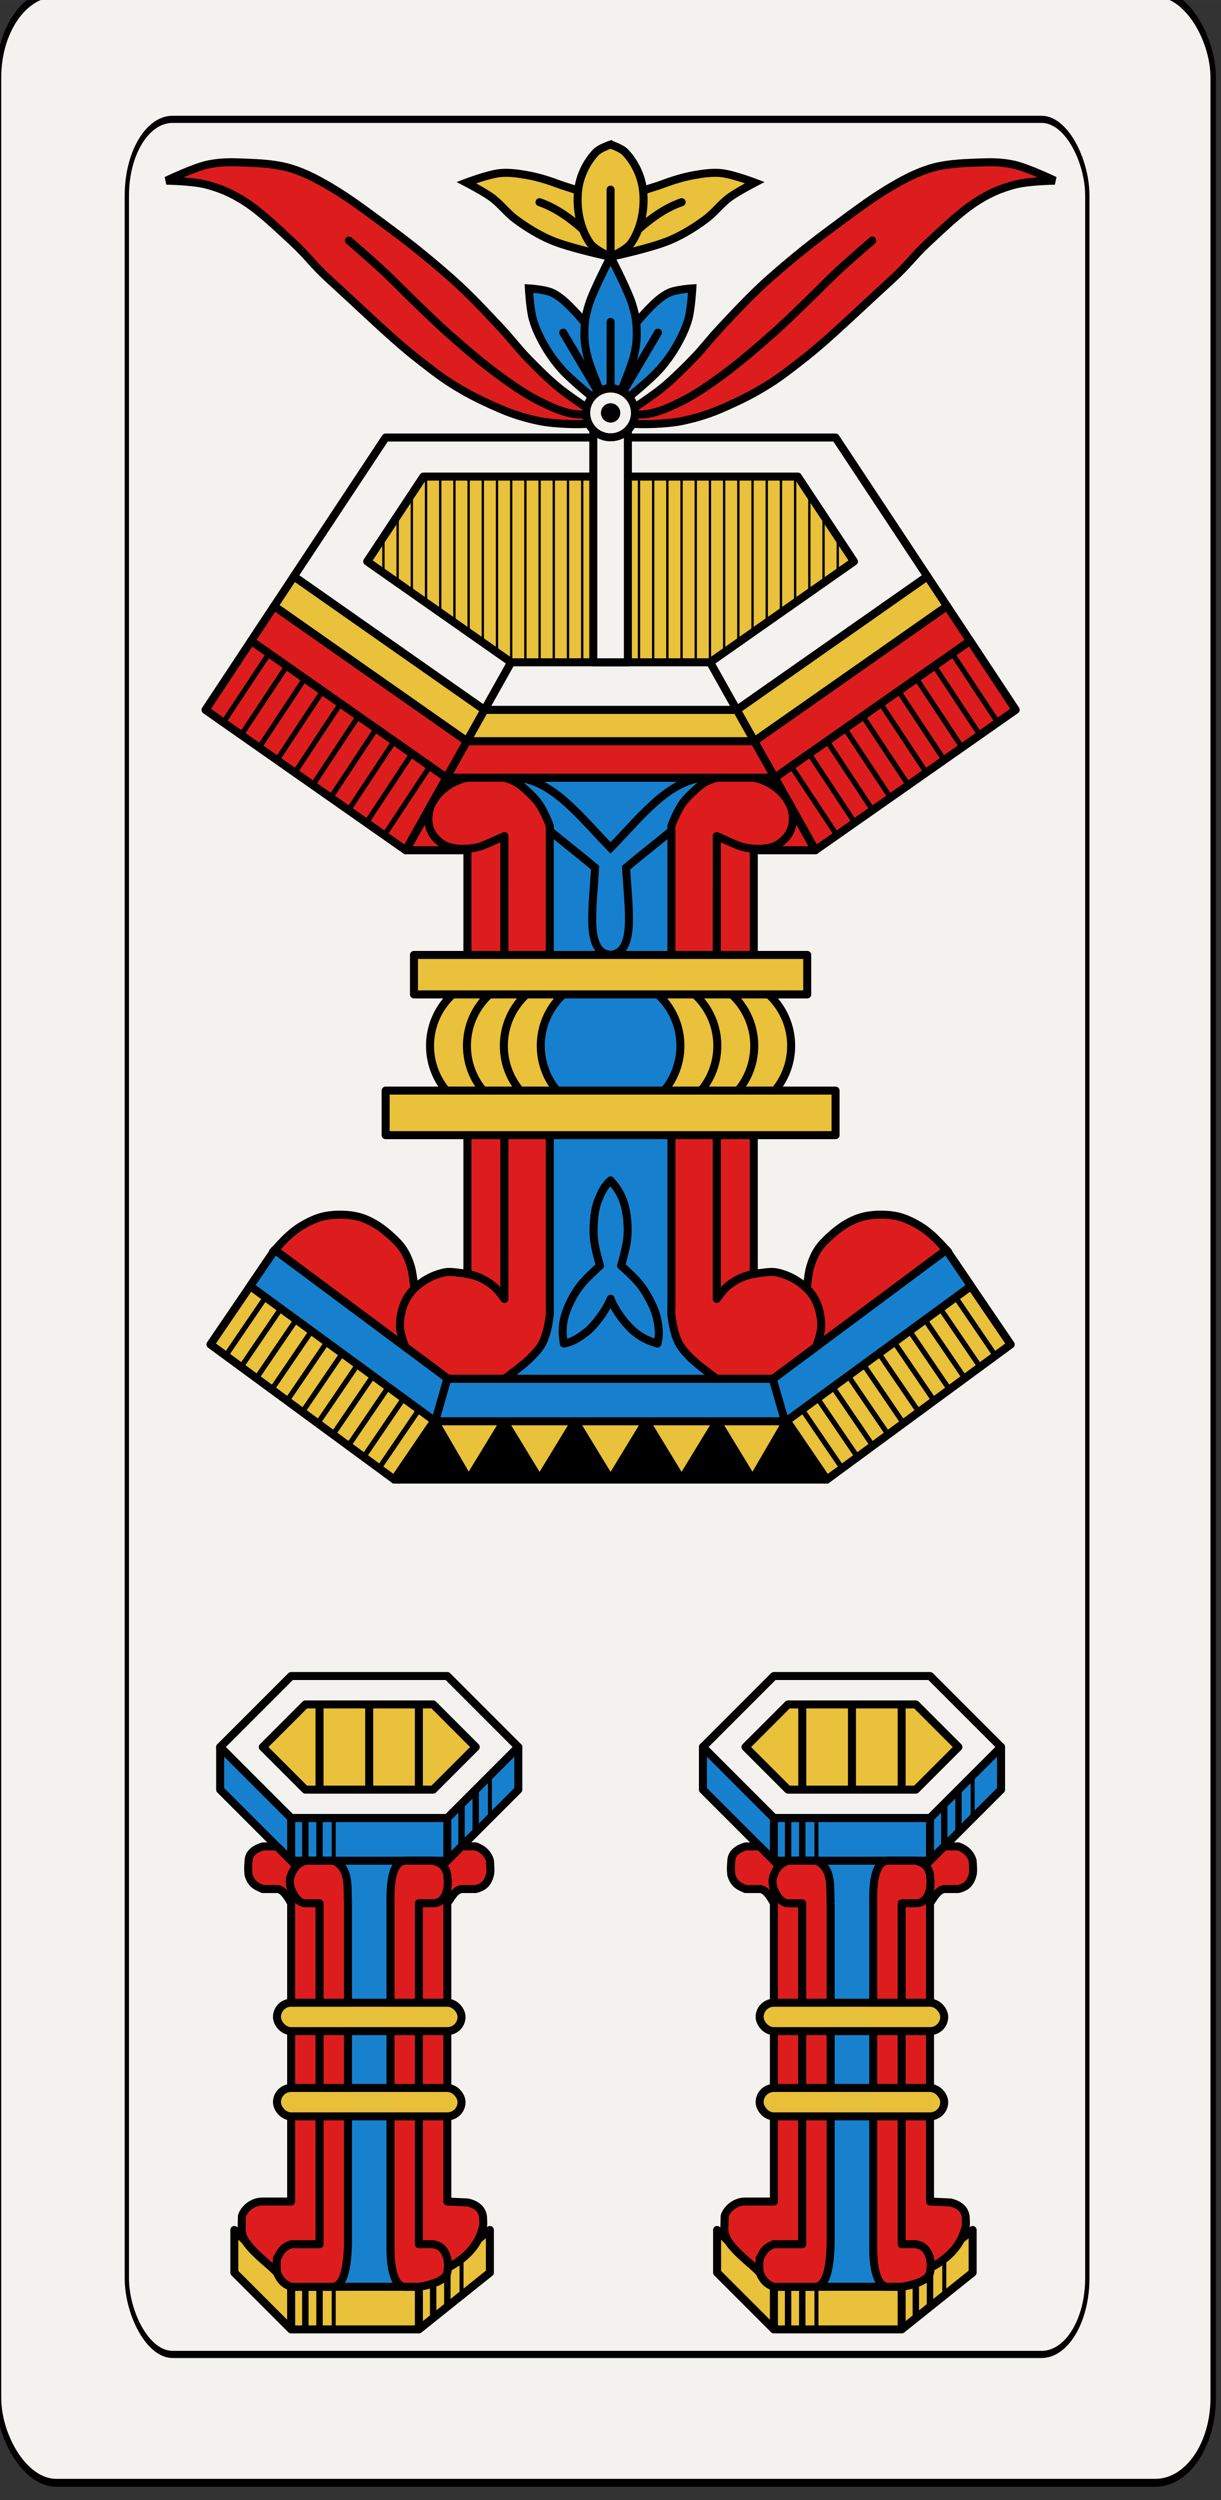 <?xml version="1.0" encoding="UTF-8" standalone="no"?>
<svg
   width="43mm"
   height="87.998mm"
   enable-background="new"
   version="1.1"
   viewBox="0 0 152.363 311.802"
   id="svg20076"
   sodipodi:docname="Mazzo.svg"
   inkscape:version="1.2.1 (9c6d41e410, 2022-07-14)"
   xmlns:inkscape="http://www.inkscape.org/namespaces/inkscape"
   xmlns:sodipodi="http://sodipodi.sourceforge.net/DTD/sodipodi-0.dtd"
   xmlns="http://www.w3.org/2000/svg"
   xmlns:svg="http://www.w3.org/2000/svg"
   xmlns:rdf="http://www.w3.org/1999/02/22-rdf-syntax-ns#"
   xmlns:cc="http://creativecommons.org/ns#"
   xmlns:dc="http://purl.org/dc/elements/1.1/">
  <rect x="0" y="0" width="152.363" height="311.802" fill="#333333" stroke="none"/>
  <sodipodi:namedview
     id="namedview20078"
     pagecolor="#ffffff"
     bordercolor="#000000"
     borderopacity="0.25"
     inkscape:showpageshadow="2"
     inkscape:pageopacity="0.0"
     inkscape:pagecheckerboard="0"
     inkscape:deskcolor="#d1d1d1"
     inkscape:document-units="mm"
     showgrid="false"
     inkscape:zoom="2.8284271"
     inkscape:cx="196.57568"
     inkscape:cy="470.75634"
     inkscape:window-width="2560"
     inkscape:window-height="1409"
     inkscape:window-x="0"
     inkscape:window-y="31"
     inkscape:window-maximized="1"
     inkscape:current-layer="svg20076" />
  <title
     id="title2">Bresciane</title>
  <defs
     id="defs191" />
  <g
     id="g11952"
     style="display:inline"
     transform="translate(-322.428,-637.804)">
    <g
       transform="matrix(0.97,0,0,0.996,-643.49,-1109.7)"
       enable-background="new"
       fill="#f4f2ef"
       id="g11544">
      <g
         transform="matrix(0.7,0,0,1,298.31,-0.792)"
         fill="#f4f2ef"
         id="g11542">
        <rect
           x="996.13"
           y="1754.4"
           width="223.23"
           height="311.81"
           rx="10.63"
           ry="10.63"
           fill="#f4f2ef"
           stroke="#000000"
           stroke-width="0.997"
           id="rect11540" />
      </g>
    </g>
    <g
       transform="matrix(0.767,0,0,0.894,-425.37,-915.04)"
       enable-background="new"
       fill="none"
       id="g11550">
      <g
         transform="matrix(0.7,0,0,1,298.31,-0.792)"
         fill="none"
         id="g11548">
        <rect
           x="996.13"
           y="1754.4"
           width="223.23"
           height="311.81"
           rx="10.63"
           ry="10.63"
           fill="none"
           stroke="#000000"
           stroke-width="0.997"
           id="rect11546" />
      </g>
    </g>
    <rect
       transform="translate(0,216.12)"
       x="362.3"
       y="651.97"
       width="10.63"
       height="56.693"
       rx="1.772"
       ry="7.087"
       enable-background="new"
       fill="#1780ce"
       opacity="0.99"
       id="rect11552" />
    <path
       transform="translate(0,216.12)"
       d="m 349.9,639.57 8.858,8.858 h 19.488 l 8.858,-8.858 -8.858,-8.858 h -19.488 l -8.858,8.858 8.858,8.858"
       enable-background="new"
       fill="none"
       stroke="#000000"
       stroke-linejoin="round"
       stroke-width="0.999"
       id="path11554" />
    <path
       transform="translate(0,216.12)"
       d="m 355.22,639.57 5.315,5.315 h 15.945 l 5.315,-5.315 -5.315,-5.315 h -15.945 l -5.315,5.315 5.315,5.315"
       enable-background="new"
       fill="#e9c13a"
       fill-rule="evenodd"
       stroke="#000000"
       stroke-linejoin="round"
       stroke-width="0.999"
       id="path11556" />
    <path
       transform="translate(0,216.12)"
       d="m 362.3,634.25 v 10.63"
       enable-background="new"
       fill="none"
       stroke="#000000"
       stroke-width="0.999"
       id="path11558" />
    <path
       transform="translate(0,216.12)"
       d="m 374.7,634.25 v 10.63"
       enable-background="new"
       fill="none"
       stroke="#000000"
       stroke-width="0.999"
       id="path11560" />
    <path
       transform="translate(0,216.12)"
       d="m 358.76,648.43 h 19.488 l 8.858,-8.858 v 5.315 l -8.858,8.858 H 358.76 l -8.858,-8.858 v -5.315 z"
       enable-background="new"
       fill="#1780ce"
       fill-rule="evenodd"
       stroke="#000000"
       stroke-linejoin="round"
       stroke-width="0.999"
       id="path11562" />
    <path
       transform="translate(0,216.12)"
       d="m 358.76,648.43 v 5.315"
       enable-background="new"
       fill="none"
       stroke="#000000"
       stroke-width="0.999"
       id="path11564" />
    <path
       transform="translate(0,216.12)"
       d="m 378.25,648.43 v 5.315"
       enable-background="new"
       fill="none"
       stroke="#000000"
       stroke-width="0.999"
       id="path11566" />
    <path
       transform="translate(0,216.12)"
       d="m 351.67,699.8 v 5.315 l 7.087,7.087 h 15.945 l 8.858,-7.087 V 699.8 l -8.858,7.087 h -15.945 L 351.67,699.8 v 5.315"
       enable-background="new"
       fill="#e9c13a"
       fill-rule="evenodd"
       stroke="#000000"
       stroke-linejoin="round"
       stroke-width="0.999"
       id="path11568" />
    <path
       transform="translate(0,216.12)"
       d="m 358.76,706.89 v 5.315"
       enable-background="new"
       fill="none"
       stroke="#000000"
       stroke-width="1px"
       id="path11570" />
    <path
       transform="translate(0,216.12)"
       d="m 374.7,706.89 v 5.315"
       enable-background="new"
       fill="none"
       stroke="#000000"
       stroke-width="1px"
       id="path11572" />
    <path
       transform="translate(0,216.12)"
       d="m 378.25,690.94 v 5.315 l 2.551,0.12 c 1.096,0.253 1.753,0.819 1.891,1.712 0.026,0.526 0.107,1.17 -0.09,1.622 -1.24,4.462 -6.353,5.642 -9.667,7.176 v -47.835 l 7.087,-7.087 h 1.772 c 0.836,0.31 1.494,0.824 1.772,1.772 0.046,0.66 0.108,1.343 0,1.772 -0.337,1.3 -1.042,1.57 -1.772,1.772 h -1.772 c -0.755,0.097 -1.247,0.984 -1.772,1.772 v 31.89"
       enable-background="new"
       fill="#dd1d1d"
       fill-rule="evenodd"
       stroke="#000000"
       stroke-linejoin="round"
       stroke-width="0.999"
       id="path11574" />
    <path
       transform="translate(0,216.12)"
       d="m 358.76,689.17 v 7.087 h -3.543 c -1.26,-0.04 -2.332,0.917 -2.602,1.807 l -0.039,1.677 c 0,2.362 4.409,4.784 6.184,7.146 h 3.543 v -49.606 l -5.315,-5.315 h -1.772 c -0.964,0.31 -1.706,0.787 -1.772,1.772 -0.014,0.541 -0.103,0.821 0,1.772 0.355,1.261 1.153,1.48 1.772,1.772 h 1.772 c 0.657,-0.011 1.226,0.773 1.772,1.772 v 30.118"
       enable-background="new"
       fill="#dd1d1d"
       fill-rule="evenodd"
       stroke="#000000"
       stroke-linejoin="round"
       stroke-width="0.999"
       id="path11576" />
    <path
       transform="translate(0,216.12)"
       d="m 365.85,659.06 c -0.116,-2.027 0.306,-4.344 -1.772,-5.315 h -3.543 c -0.709,0.29 -1.289,0.548 -1.772,1.772 -0.267,0.591 -0.181,1.181 0,1.772 0.409,0.931 0.941,1.732 1.772,1.772 h 1.772 v 42.52 h -3.543 c -1.282,0.475 -1.392,1.146 -1.772,1.772 -0.041,0.55 -0.07,1.111 0,1.772 0.492,1.183 1.122,1.534 1.772,1.772 h 5.315 c 0.913,-0.226 1.652,-1.283 1.772,-5.315 v -42.52"
       enable-background="new"
       fill="#dd1d1d"
       fill-rule="evenodd"
       stroke="#000000"
       stroke-linejoin="round"
       stroke-width="0.999"
       id="path11578" />
    <path
       transform="translate(0,216.12)"
       d="m 374.7,698.03 v 3.543 h 1.772 c 0.661,0.168 1.33,0.285 1.772,1.772 0.068,0.489 0.151,0.954 0,1.772 -0.186,0.871 -1.674,1.485 -3.543,1.772 h -1.772 c -1.603,-0.106 -1.813,-3.35 -1.772,-5.315 v -42.52 c -0.09,-3.752 0.622,-5.171 1.772,-5.315 h 3.543 c 0.786,0.239 1.54,0.535 1.772,1.772 0.01,0.553 0.132,0.652 0,1.772 -0.261,1.141 -0.833,1.761 -1.772,1.772 H 374.7 v 38.976"
       enable-background="new"
       fill="#dd1d1d"
       fill-rule="evenodd"
       stroke="#000000"
       stroke-linejoin="round"
       stroke-width="0.999"
       id="path11580" />
    <rect
       transform="translate(0,216.12)"
       x="356.99"
       y="671.46"
       width="23.031"
       height="3.543"
       rx="1.772"
       ry="3.543"
       enable-background="new"
       fill="#e9c13a"
       opacity="0.99"
       stroke="#000000"
       stroke-width="0.999"
       id="rect11582" />
    <rect
       transform="translate(0,216.12)"
       x="356.99"
       y="682.09"
       width="23.031"
       height="3.543"
       rx="1.772"
       ry="3.543"
       enable-background="new"
       fill="#e9c13a"
       opacity="0.99"
       stroke="#000000"
       stroke-width="0.999"
       id="rect11584" />
    <path
       transform="translate(0,216.12)"
       d="m 360.53,706.89 v 5.315"
       enable-background="new"
       fill="none"
       stroke="#000000"
       stroke-linejoin="round"
       stroke-width="0.8"
       id="path11586" />
    <path
       transform="translate(0,216.12)"
       d="m 362.3,706.89 v 5.315"
       enable-background="new"
       fill="none"
       stroke="#000000"
       stroke-linejoin="round"
       stroke-width="0.8"
       id="path11588" />
    <path
       transform="translate(0,216.12)"
       d="m 376.48,710.43 v -3.543"
       enable-background="new"
       fill="none"
       stroke="#000000"
       stroke-linejoin="round"
       stroke-width="0.8"
       id="path11590" />
    <path
       transform="translate(0,216.12)"
       d="m 378.25,709.37 v -4.252"
       enable-background="new"
       fill="none"
       stroke="#000000"
       stroke-width="0.8"
       id="path11592" />
    <path
       transform="translate(0,216.12)"
       d="m 380.02,707.95 v -4.606"
       enable-background="new"
       fill="none"
       stroke="#000000"
       stroke-linejoin="round"
       stroke-width="0.5"
       id="path11594" />
    <path
       transform="translate(0,216.12)"
       d="m 364.07,712.2 v -5.315"
       enable-background="new"
       fill="none"
       stroke="#000000"
       stroke-width="0.5"
       id="path11596" />
    <path
       transform="translate(0,216.12)"
       d="m 360.53,648.43 v 5.315"
       enable-background="new"
       fill="none"
       stroke="#000000"
       stroke-linejoin="round"
       stroke-width="0.8"
       id="path11598" />
    <path
       transform="translate(0,216.12)"
       d="m 362.3,648.43 v 5.315"
       enable-background="new"
       fill="none"
       stroke="#000000"
       stroke-linejoin="round"
       stroke-width="0.8"
       id="path11600" />
    <path
       transform="translate(0,216.12)"
       d="m 364.07,648.43 v 5.315"
       enable-background="new"
       fill="none"
       stroke="#000000"
       stroke-linejoin="round"
       stroke-width="0.5"
       id="path11602" />
    <path
       transform="translate(0,216.12)"
       d="m 380.02,646.65 v 5.315"
       enable-background="new"
       fill="none"
       stroke="#000000"
       stroke-width="0.8"
       id="path11604" />
    <path
       transform="translate(0,216.12)"
       d="m 381.79,644.88 v 5.315"
       enable-background="new"
       fill="none"
       stroke="#000000"
       stroke-width="0.8"
       id="path11606" />
    <path
       transform="translate(0,216.12)"
       d="m 383.56,643.11 v 5.315"
       enable-background="new"
       fill="none"
       stroke="#000000"
       stroke-width="0.5"
       id="path11608" />
    <rect
       transform="translate(0,216.12)"
       x="422.54"
       y="651.97"
       width="10.63"
       height="56.693"
       rx="1.772"
       ry="7.087"
       enable-background="new"
       fill="#1780ce"
       opacity="0.99"
       id="rect11610" />
    <path
       transform="translate(0,216.12)"
       d="m 410.14,639.57 8.858,8.858 h 19.488 l 8.858,-8.858 -8.858,-8.858 h -19.488 l -8.858,8.858 8.858,8.858"
       enable-background="new"
       fill="none"
       stroke="#000000"
       stroke-linejoin="round"
       stroke-width="0.999"
       id="path11612" />
    <path
       transform="translate(0,216.12)"
       d="m 415.45,639.57 5.315,5.315 h 15.945 l 5.315,-5.315 -5.315,-5.315 h -15.945 l -5.315,5.315 5.315,5.315"
       enable-background="new"
       fill="#e9c13a"
       fill-rule="evenodd"
       stroke="#000000"
       stroke-linejoin="round"
       stroke-width="0.999"
       id="path11614" />
    <path
       transform="translate(0,216.12)"
       d="m 422.54,634.25 v 10.63"
       enable-background="new"
       fill="none"
       stroke="#000000"
       stroke-width="0.999"
       id="path11616" />
    <path
       transform="translate(0,216.12)"
       d="m 434.94,634.25 v 10.63"
       enable-background="new"
       fill="none"
       stroke="#000000"
       stroke-width="0.999"
       id="path11618" />
    <path
       transform="translate(0,216.12)"
       d="m 419,648.43 h 19.488 l 8.858,-8.858 v 5.315 l -8.858,8.858 H 419 l -8.858,-8.858 v -5.315 z"
       enable-background="new"
       fill="#1780ce"
       fill-rule="evenodd"
       stroke="#000000"
       stroke-linejoin="round"
       stroke-width="0.999"
       id="path11620" />
    <path
       transform="translate(0,216.12)"
       d="m 419,648.43 v 5.315"
       enable-background="new"
       fill="none"
       stroke="#000000"
       stroke-width="0.999"
       id="path11622" />
    <path
       transform="translate(0,216.12)"
       d="m 438.48,648.43 v 5.315"
       enable-background="new"
       fill="none"
       stroke="#000000"
       stroke-width="0.999"
       id="path11624" />
    <path
       transform="translate(0,216.12)"
       d="m 411.91,699.8 v 5.315 l 7.087,7.087 h 15.945 l 8.858,-7.087 V 699.8 l -8.858,7.087 h -15.945 L 411.91,699.8 v 5.315"
       enable-background="new"
       fill="#e9c13a"
       fill-rule="evenodd"
       stroke="#000000"
       stroke-linejoin="round"
       stroke-width="0.999"
       id="path11626" />
    <path
       transform="translate(0,216.12)"
       d="m 419,706.89 v 5.315"
       enable-background="new"
       fill="none"
       stroke="#000000"
       stroke-width="1px"
       id="path11628" />
    <path
       transform="translate(0,216.12)"
       d="m 434.94,706.89 v 5.315"
       enable-background="new"
       fill="none"
       stroke="#000000"
       stroke-width="1px"
       id="path11630" />
    <path
       transform="translate(0,216.12)"
       d="m 438.48,690.94 v 5.315 l 2.551,0.12 c 1.096,0.253 1.753,0.819 1.891,1.712 0.026,0.526 0.107,1.17 -0.09,1.622 -1.24,4.462 -6.353,5.642 -9.667,7.176 v -47.835 l 7.087,-7.087 h 1.772 c 0.836,0.31 1.494,0.824 1.772,1.772 0.046,0.66 0.108,1.343 0,1.772 -0.337,1.3 -1.042,1.57 -1.772,1.772 h -1.772 c -0.755,0.097 -1.247,0.984 -1.772,1.772 v 31.89"
       enable-background="new"
       fill="#dd1d1d"
       fill-rule="evenodd"
       stroke="#000000"
       stroke-linejoin="round"
       stroke-width="0.999"
       id="path11632" />
    <path
       transform="translate(0,216.12)"
       d="m 419,689.17 v 7.087 h -3.543 c -1.26,-0.04 -2.332,0.917 -2.602,1.807 l -0.039,1.677 c 0,2.362 4.409,4.784 6.184,7.146 h 3.543 v -49.606 l -5.315,-5.315 h -1.772 c -0.964,0.31 -1.706,0.787 -1.772,1.772 -0.014,0.541 -0.103,0.821 0,1.772 0.355,1.261 1.153,1.48 1.772,1.772 h 1.772 c 0.657,-0.011 1.226,0.773 1.772,1.772 v 30.118"
       enable-background="new"
       fill="#dd1d1d"
       fill-rule="evenodd"
       stroke="#000000"
       stroke-linejoin="round"
       stroke-width="0.999"
       id="path11634" />
    <path
       transform="translate(0,216.12)"
       d="m 426.08,659.06 c -0.116,-2.027 0.306,-4.344 -1.772,-5.315 h -3.543 c -0.709,0.29 -1.289,0.548 -1.772,1.772 -0.267,0.591 -0.181,1.181 0,1.772 0.409,0.931 0.941,1.732 1.772,1.772 h 1.772 v 42.52 h -3.543 c -1.282,0.475 -1.392,1.146 -1.772,1.772 -0.041,0.55 -0.07,1.111 0,1.772 0.492,1.183 1.122,1.534 1.772,1.772 h 5.315 c 0.913,-0.226 1.652,-1.283 1.772,-5.315 v -42.52"
       enable-background="new"
       fill="#dd1d1d"
       fill-rule="evenodd"
       stroke="#000000"
       stroke-linejoin="round"
       stroke-width="0.999"
       id="path11636" />
    <path
       transform="translate(0,216.12)"
       d="m 434.94,698.03 v 3.543 h 1.772 c 0.661,0.168 1.33,0.285 1.772,1.772 0.068,0.489 0.151,0.954 0,1.772 -0.186,0.871 -1.674,1.485 -3.543,1.772 h -1.772 c -1.603,-0.106 -1.813,-3.35 -1.772,-5.315 v -42.52 c -0.09,-3.752 0.622,-5.171 1.772,-5.315 h 3.543 c 0.786,0.239 1.54,0.535 1.772,1.772 0.01,0.553 0.132,0.652 0,1.772 -0.261,1.141 -0.833,1.761 -1.772,1.772 H 434.94 v 38.976"
       enable-background="new"
       fill="#dd1d1d"
       fill-rule="evenodd"
       stroke="#000000"
       stroke-linejoin="round"
       stroke-width="0.999"
       id="path11638" />
    <rect
       transform="translate(0,216.12)"
       x="417.22"
       y="671.46"
       width="23.031"
       height="3.543"
       rx="1.772"
       ry="3.543"
       enable-background="new"
       fill="#e9c13a"
       opacity="0.99"
       stroke="#000000"
       stroke-width="0.999"
       id="rect11640" />
    <rect
       transform="translate(0,216.12)"
       x="417.22"
       y="682.09"
       width="23.031"
       height="3.543"
       rx="1.772"
       ry="3.543"
       enable-background="new"
       fill="#e9c13a"
       opacity="0.99"
       stroke="#000000"
       stroke-width="0.999"
       id="rect11642" />
    <path
       transform="translate(0,216.12)"
       d="m 420.77,706.89 v 5.315"
       enable-background="new"
       fill="none"
       stroke="#000000"
       stroke-linejoin="round"
       stroke-width="0.8"
       id="path11644" />
    <path
       transform="translate(0,216.12)"
       d="m 422.54,706.89 v 5.315"
       enable-background="new"
       fill="none"
       stroke="#000000"
       stroke-linejoin="round"
       stroke-width="0.8"
       id="path11646" />
    <path
       transform="translate(0,216.12)"
       d="m 436.71,710.43 v -3.543"
       enable-background="new"
       fill="none"
       stroke="#000000"
       stroke-linejoin="round"
       stroke-width="0.8"
       id="path11648" />
    <path
       transform="translate(0,216.12)"
       d="m 438.48,709.37 v -4.252"
       enable-background="new"
       fill="none"
       stroke="#000000"
       stroke-width="0.8"
       id="path11650" />
    <path
       transform="translate(0,216.12)"
       d="m 440.26,707.95 v -4.606"
       enable-background="new"
       fill="none"
       stroke="#000000"
       stroke-linejoin="round"
       stroke-width="0.5"
       id="path11652" />
    <path
       transform="translate(0,216.12)"
       d="m 424.31,712.2 v -5.315"
       enable-background="new"
       fill="none"
       stroke="#000000"
       stroke-width="0.5"
       id="path11654" />
    <path
       transform="translate(0,216.12)"
       d="m 420.77,648.43 v 5.315"
       enable-background="new"
       fill="none"
       stroke="#000000"
       stroke-linejoin="round"
       stroke-width="0.8"
       id="path11656" />
    <path
       transform="translate(0,216.12)"
       d="m 422.54,648.43 v 5.315"
       enable-background="new"
       fill="none"
       stroke="#000000"
       stroke-linejoin="round"
       stroke-width="0.8"
       id="path11658" />
    <path
       transform="translate(0,216.12)"
       d="m 424.31,648.43 v 5.315"
       enable-background="new"
       fill="none"
       stroke="#000000"
       stroke-linejoin="round"
       stroke-width="0.5"
       id="path11660" />
    <path
       transform="translate(0,216.12)"
       d="m 440.26,646.65 v 5.315"
       enable-background="new"
       fill="none"
       stroke="#000000"
       stroke-width="0.8"
       id="path11662" />
    <path
       transform="translate(0,216.12)"
       d="m 442.03,644.88 v 5.315"
       enable-background="new"
       fill="none"
       stroke="#000000"
       stroke-width="0.8"
       id="path11664" />
    <path
       transform="translate(0,216.12)"
       d="m 443.8,643.11 v 5.315"
       enable-background="new"
       fill="none"
       stroke="#000000"
       stroke-width="0.5"
       id="path11666" />
    <path
       transform="translate(0,216.12)"
       d="M 368.5,644.88 V 634.25"
       enable-background="new"
       fill="none"
       stroke="#000000"
       stroke-width="1px"
       id="path11668" />
    <path
       transform="translate(0,216.12)"
       d="M 428.74,644.88 V 634.25"
       enable-background="new"
       fill="none"
       stroke="#000000"
       stroke-width="1px"
       id="path11670" />
    <g
       transform="translate(322.44,-102.78)"
       id="g11936">
      <g
         stroke="#000000"
         id="g11934">
        <path
           d="m 55.697,837.58 -5.072,9.047 h 7.688 v 65.916 h 35.736 v -65.916 h 7.688 L 96.663,837.58 h -20.482 z"
           fill="#dd1d1d"
           fill-rule="evenodd"
           stroke-linejoin="round"
           stroke-width="1px"
           id="path11672" />
        <path
           d="m 34.285,896.46 -8.035,11.799 22.949,16.852 h 53.963 l 22.949,-16.852 -8.035,-11.799 -21.617,16.084 h -40.555 z"
           fill="#e9c13a"
           fill-rule="evenodd"
           stroke-linejoin="round"
           stroke-width="1px"
           id="path11674" />
        <path
           d="m 34.285,896.46 -3.076,4.518 23.076,16.865 h 43.793 l 23.076,-16.865 -3.078,-4.518 -21.617,16.084 h -40.555 z"
           fill="#1780ce"
           fill-rule="evenodd"
           stroke-linejoin="round"
           stroke-width="1px"
           id="path11676" />
        <path
           d="m 55.811,912.54 -3.608,12.566"
           fill="none"
           stroke-linejoin="round"
           stroke-width="1px"
           id="path11678" />
        <path
           d="m 96.41,912.54 3.627,12.567"
           fill="none"
           stroke-linejoin="round"
           stroke-width="1px"
           id="path11680" />
        <path
           d="m 36.656,812.46 -2.465,3.725 24.053,16.85 h 35.873 l 24.053,-16.85 -2.463,-3.725 -23.783,16.66 h -31.484 z"
           fill="#e9c13a"
           fill-rule="evenodd"
           stroke-linejoin="round"
           stroke-width="1px"
           id="path11682" />
        <path
           d="m 50.626,846.63 -24.993,-17.507 5.696,-8.609 24.368,17.069 z"
           fill="#dd1d1d"
           fill-rule="evenodd"
           stroke-linejoin="round"
           stroke-width="1px"
           id="path11684" />
        <path
           d="m 48.109,795.15 -11.453,17.307 23.783,16.66 h 31.484 l 23.783,-16.66 -11.453,-17.307 H 76.181 Z"
           fill="#f4f2ef"
           fill-rule="evenodd"
           stroke-linejoin="round"
           stroke-width="1px"
           id="path11686" />
        <path
           d="m 52.818,800.02 h 46.725 l 7.008,10.588 -17.955,12.576 h -24.83 l -17.953,-12.576 z"
           fill="#e9c13a"
           fill-rule="evenodd"
           stroke-linejoin="round"
           stroke-width="1px"
           id="path11688" />
        <path
           d="m 101.74,846.62 24.993,-17.507 -5.696,-8.609 -24.368,17.069 z"
           fill="#dd1d1d"
           fill-rule="evenodd"
           stroke-linejoin="round"
           stroke-width="1px"
           id="path11690" />
        <path
           d="m 74.025,793.7 1.34e-4,29.483 h 4.314 l 10e-7,-29.483 z"
           fill="#f4f2ef"
           fill-rule="evenodd"
           stroke-linejoin="round"
           stroke-width="1px"
           id="path11692" />
        <path
           d="m 73.207,791.43 c 0,0 -2.329,-1.53 -3.582,-2.567 -1.253,-1.036 -2.667,-2.435 -3.875,-3.688 -1.208,-1.252 -1.827,-2.163 -3.375,-3.812 -1.548,-1.649 -3.737,-4.023 -5.983,-6.009 -2.247,-1.986 -4.695,-4.003 -7.157,-5.834 -2.463,-1.831 -5.15,-3.865 -7.257,-5.157 -2.106,-1.292 -3.739,-2.161 -5.603,-2.75 -1.863,-0.589 -3.992,-0.682 -5.75,-0.75 -1.758,-0.068 -3.079,-0.11 -4.75,0.25 -1.671,0.36 -5.125,2 -5.125,2 0,0 3.308,0.048 5,0.5 1.692,0.452 3.128,1.018 5,2.25 1.872,1.232 4.147,3.414 5.875,5.02 1.728,1.606 2.426,2.72 4.5,4.605 2.074,1.886 5.898,5.497 8,7.353 2.102,1.857 3.154,2.635 4.625,3.772 1.471,1.137 2.664,1.913 4.125,2.75 1.461,0.837 3.02,1.56 4.625,2.25 1.605,0.69 3.32,1.193 5,1.522 1.68,0.328 5.058,0.447 5.941,0.267 z"
           fill="#dd1d1d"
           fill-rule="evenodd"
           id="path11694" />
        <path
           d="m 73.878,790.09 c 0,0 -2.651,-2.152 -3.786,-3.419 -0.824,-0.92 -1.553,-1.933 -2.166,-3.005 -0.599,-1.048 -1.135,-2.151 -1.458,-3.315 -0.342,-1.231 -0.486,-3.801 -0.486,-3.801 0,0 1.987,0.125 2.873,0.53 1.048,0.48 1.895,1.336 2.696,2.166 1.111,1.151 2.151,2.417 2.873,3.845 0.91,1.8 1.758,5.789 1.758,5.789 z"
           fill="#1780ce"
           fill-rule="evenodd"
           stroke-width="1px"
           id="path11696" />
        <path
           d="m 76.181,772.61 c 0,0 -5.043,-1.063 -7.4,-2.063 -1.59,-0.675 -3.079,-1.599 -4.469,-2.625 -1.068,-0.788 -1.87,-1.899 -2.938,-2.688 -0.991,-0.733 -3.188,-1.875 -3.188,-1.875 0,0 2.744,-1.041 4.188,-1.188 1.122,-0.114 2.264,0.052 3.375,0.25 1.344,0.239 2.66,0.643 3.938,1.125 1.537,0.58 3.386,0.866 4.453,2.116 1.567,1.836 2.041,6.947 2.041,6.947 z"
           fill="#e9c13a"
           fill-rule="evenodd"
           stroke-width="1px"
           id="path11698" />
        <path
           d="m 78.484,790.09 c 0,0 2.651,-2.152 3.786,-3.419 0.824,-0.92 1.553,-1.933 2.166,-3.005 0.599,-1.048 1.135,-2.151 1.458,-3.315 0.342,-1.231 0.486,-3.801 0.486,-3.801 0,0 -1.987,0.125 -2.873,0.53 -1.048,0.48 -1.895,1.336 -2.696,2.166 -1.111,1.151 -2.151,2.417 -2.873,3.845 -0.91,1.8 -1.758,5.789 -1.758,5.789 z"
           fill="#1780ce"
           fill-rule="evenodd"
           stroke-width="1px"
           id="path11700" />
        <path
           d="m 76.182,772.61 c 0,0 -2.202,4.298 -2.688,5.877 -0.485,1.579 -0.545,2.311 -0.574,3.404 -0.029,1.094 0.056,1.839 0.354,3.094 0.298,1.255 1.596,4.34 1.596,4.34 l 1.312,-0.451 1.31,0.451 c 0,0 1.298,-3.085 1.596,-4.34 0.298,-1.255 0.383,-2 0.354,-3.094 -0.029,-1.094 -0.089,-1.825 -0.574,-3.404 -0.485,-1.579 -2.686,-5.877 -2.686,-5.877 z"
           fill="#1780ce"
           fill-rule="evenodd"
           stroke-width="1px"
           id="path11702" />
        <path
           d="m 76.181,772.61 c 0,0 5.043,-1.063 7.4,-2.063 1.59,-0.675 3.079,-1.599 4.469,-2.625 1.068,-0.788 1.87,-1.899 2.938,-2.688 0.991,-0.733 3.188,-1.875 3.188,-1.875 0,0 -2.744,-1.041 -4.188,-1.188 -1.122,-0.114 -2.264,0.052 -3.375,0.25 -1.344,0.239 -2.66,0.643 -3.938,1.125 -1.537,0.58 -3.386,0.866 -4.453,2.116 -1.567,1.836 -2.041,6.947 -2.041,6.947 z"
           fill="#e9c13a"
           fill-rule="evenodd"
           stroke-width="1px"
           id="path11704" />
        <path
           d="m 67.312,765.8 c 3.333,1.14 6.113,3.942 8.869,6.814"
           fill="none"
           stroke-linecap="round"
           stroke-linejoin="round"
           stroke-width="1px"
           id="path11706" />
        <path
           d="m 85.05,765.8 c -3.333,1.14 -6.113,3.942 -8.869,6.814"
           fill="none"
           stroke-linecap="round"
           stroke-linejoin="round"
           stroke-width="1px"
           id="path11708" />
        <path
           d="m 76.182,758.61 c 0,0 -1.337,0.448 -1.807,0.938 -1.226,1.278 -2.062,3.052 -2.25,4.812 -0.238,2.231 0.222,4.718 1.5,6.562 0.582,0.839 2.557,1.689 2.557,1.689 0,0 1.973,-0.85 2.555,-1.689 1.278,-1.845 1.738,-4.331 1.5,-6.562 -0.188,-1.761 -1.024,-3.535 -2.25,-4.812 C 77.517,759.058 76.182,758.61 76.182,758.61 Z"
           fill="#e9c13a"
           fill-rule="evenodd"
           stroke-width="1px"
           id="path11710" />
        <path
           d="m 76.182,772.61 -5.37e-4,-8.375"
           fill="none"
           stroke-linecap="round"
           stroke-linejoin="round"
           stroke-width="1px"
           id="path11712" />
        <path
           d="m 76.181,780.73 4.39e-4,11.341"
           fill="none"
           stroke-linecap="round"
           stroke-linejoin="round"
           stroke-width="0.999"
           id="path11714" />
        <path
           d="m 76.181,792.08 c 0,0 -3.138,0.374 -4.675,0.115 -1.489,-0.251 -2.892,-0.915 -4.243,-1.591 -1.736,-0.869 -3.335,-1.997 -4.906,-3.138 -2.159,-1.569 -4.182,-3.321 -6.187,-5.082 -1.488,-1.307 -2.901,-2.696 -4.331,-4.066 -1.369,-1.312 -2.678,-2.686 -4.066,-3.978 -1.383,-1.287 -4.243,-3.756 -4.243,-3.756"
           fill="none"
           stroke-linecap="round"
           stroke-linejoin="round"
           stroke-width="1px"
           id="path11716" />
        <path
           d="m 70.269,782.07 5.912,10.005"
           fill="none"
           stroke-linecap="round"
           stroke-linejoin="round"
           stroke-width="1px"
           id="path11718" />
        <path
           d="m 79.155,791.43 c 0,0 2.329,-1.53 3.582,-2.567 1.253,-1.036 2.667,-2.435 3.875,-3.688 1.208,-1.252 1.827,-2.163 3.375,-3.812 1.548,-1.649 3.737,-4.023 5.983,-6.009 2.247,-1.986 4.695,-4.003 7.157,-5.834 2.463,-1.831 5.15,-3.865 7.257,-5.157 2.106,-1.292 3.739,-2.161 5.603,-2.75 1.863,-0.589 3.992,-0.682 5.75,-0.75 1.758,-0.068 3.079,-0.11 4.75,0.25 1.671,0.36 5.125,2 5.125,2 0,0 -3.308,0.048 -5,0.5 -1.692,0.452 -3.128,1.018 -5,2.25 -1.872,1.232 -4.147,3.414 -5.875,5.02 -1.728,1.606 -2.426,2.72 -4.5,4.605 -2.074,1.886 -5.898,5.497 -8,7.353 -2.102,1.857 -3.154,2.635 -4.625,3.772 -1.471,1.137 -2.664,1.913 -4.125,2.75 -1.461,0.837 -3.02,1.56 -4.625,2.25 -1.605,0.69 -3.32,1.193 -5,1.522 -1.68,0.328 -5.058,0.447 -5.941,0.267 z"
           fill="#dd1d1d"
           fill-rule="evenodd"
           id="path11720" />
        <path
           d="m 76.181,792.08 c 0,0 3.138,0.374 4.675,0.115 1.489,-0.251 2.892,-0.915 4.243,-1.591 1.736,-0.869 3.335,-1.997 4.906,-3.138 2.159,-1.569 4.182,-3.321 6.187,-5.082 1.488,-1.307 2.901,-2.696 4.331,-4.066 1.369,-1.312 2.678,-2.686 4.066,-3.978 1.383,-1.287 4.243,-3.756 4.243,-3.756"
           fill="none"
           stroke-linecap="round"
           stroke-linejoin="round"
           stroke-width="1px"
           id="path11722" />
        <path
           d="m 82.093,782.07 -5.912,10.005"
           fill="none"
           stroke-linecap="round"
           stroke-linejoin="round"
           stroke-width="1px"
           id="path11724" />
        <circle
           cx="76.181"
           cy="792.08"
           r="3.044"
           fill="#f4f2ef"
           stroke-linecap="round"
           stroke-linejoin="round"
           stroke-width="0.999"
           id="circle11726" />
        <circle
           cx="76.181"
           cy="871.01"
           fill="#1780ce"
           stroke-linecap="round"
           stroke-linejoin="round"
           stroke-width="0.999"
           id="ellipse11728"
           r="8.713" />
        <circle
           cx="90"
           cy="871.01"
           fill="#e9c13a"
           stroke-linecap="round"
           stroke-linejoin="round"
           stroke-width="0.999"
           id="ellipse11730"
           r="8.713" />
        <g
           transform="matrix(-1,0,0,1,152.36,-8.9452e-7)"
           stroke-width="1px"
           id="g11740">
          <path
             d="m 34.285,896.46 c 0,0 1.114,-1.23 1.733,-1.78 0.472,-0.418 0.963,-0.823 1.503,-1.149 0.778,-0.471 1.602,-0.893 2.475,-1.149 0.728,-0.214 1.496,-0.298 2.254,-0.309 0.83,-0.012 1.672,0.057 2.475,0.265 0.697,0.18 1.367,0.477 1.989,0.84 0.835,0.487 1.593,1.106 2.298,1.768 0.489,0.459 0.966,0.948 1.326,1.514 0.413,0.648 0.713,1.372 0.928,2.11 0.258,0.882 0.423,2.723 0.423,2.723 l -1.148,7.261 z"
             fill="#dd1d1d"
             fill-rule="evenodd"
             id="path11732" />
          <path
             transform="matrix(-1,0,0,1,152.36,8.9452e-7)"
             d="m 62.932,837.58 v 74.963 H 89.43 V 837.58 H 76.182 Z"
             fill="#1780ce"
             fill-rule="evenodd"
             id="path11734" />
          <path
             transform="matrix(-1,0,0,1,152.36,8.9452e-7)"
             d="m 64.32,837.56 c -0.308,-0.015 -0.623,-0.011 -0.941,0.016 -0.052,3.087 6.185,7.238 10.867,11.227 -0.302,5.359 -1.222,10.586 1.935,10.871 3.157,-0.285 2.236,-5.513 1.934,-10.871 4.682,-3.989 10.919,-8.14 10.867,-11.227 -5.103,-0.423 -8.816,4.701 -12.801,8.75 -3.735,-3.796 -7.234,-8.537 -11.861,-8.766 z"
             fill="none"
             id="path11736" />
          <path
             d="m 76.012,902.98 c -0.685,1.437 -1.856,2.951 -2.926,3.8 -1.07,0.849 -1.876,1.083 -2.746,1.371 -0.289,-1.018 -0.207,-1.805 0.03,-3.07 0.237,-1.265 1.308,-3.256 2.136,-4.294 0.828,-1.039 2.359,-2.354 2.359,-2.354 0,0 -0.629,-2.188 -0.751,-3.246 -0.182,-1.581 0.009,-3.486 0.465,-4.773 0.457,-1.287 1.016,-1.913 1.601,-2.619 0.785,0.711 1.132,1.421 1.602,2.619 0.47,1.198 0.617,3.454 0.466,4.773 -0.151,1.319 -0.752,3.246 -0.752,3.246 0,0 1.694,1.522 2.357,2.354 0.992,1.244 1.841,2.961 2.136,4.294 0.295,1.333 0.153,2.161 0.031,3.069 -1.042,-0.186 -1.713,-0.604 -2.747,-1.371 -1.034,-0.767 -2.355,-2.601 -2.926,-3.8 -0.068,-0.143 -0.134,-0.295 -0.185,-0.417 -0.043,0.174 -0.098,0.303 -0.152,0.416 z"
             fill="none"
             stroke-linejoin="round"
             id="path11738" />
        </g>
        <circle
           cx="62.362"
           cy="871.01"
           fill="#e9c13a"
           stroke-linecap="round"
           stroke-linejoin="round"
           stroke-width="0.999"
           id="ellipse11742"
           r="8.713" />
        <g
           fill="#dd1d1d"
           fill-rule="evenodd"
           stroke-width="1px"
           id="g11750">
          <path
             d="m 34.285,896.46 c 0,0 1.114,-1.23 1.733,-1.78 0.472,-0.418 0.963,-0.823 1.503,-1.149 0.778,-0.471 1.602,-0.893 2.475,-1.149 0.728,-0.214 1.496,-0.298 2.254,-0.309 0.83,-0.012 1.672,0.057 2.475,0.265 0.697,0.18 1.367,0.477 1.989,0.84 0.835,0.487 1.593,1.106 2.298,1.768 0.489,0.459 0.966,0.948 1.326,1.514 0.413,0.648 0.713,1.372 0.928,2.11 0.258,0.882 0.423,2.723 0.423,2.723 l -1.148,7.261 z"
             id="path11744" />
          <path
             d="m 62.933,844.85 c 0,0 -1.759,0.826 -2.74,1.205 -1.014,0.391 -2.32,0.442 -3.182,0.354 -0.862,-0.088 -1.68,-0.35 -2.299,-0.952 -1.406,-1.207 -1.486,-2.758 -0.996,-4.345 1.042,-2.224 3.068,-3.234 4.598,-3.536 1.53,-0.302 3.375,-0.377 4.62,0 1.245,0.377 1.776,0.683 2.683,1.518 0.907,0.835 1.511,1.42 2.099,2.526 0.588,1.106 0.875,1.959 0.875,1.959 v 60.156 c 0,0 0.035,0.562 0,0.84 -0.148,1.177 -0.357,2.384 -0.884,3.447 -0.359,0.724 -0.933,1.328 -1.503,1.9 -0.984,0.99 -3.27,2.617 -3.27,2.617 h -7.028 l -5.364,-3.991 c 0,0 -0.631,-1.649 -0.645,-2.515 -0.018,-1.147 0.227,-2.338 0.751,-3.359 0.424,-0.826 1.107,-1.529 1.856,-2.077 0.873,-0.638 1.901,-1.113 2.961,-1.326 0.578,-0.116 1.183,-0.026 1.768,0.044 0.823,0.099 1.661,0.221 2.431,0.53 0.735,0.296 1.427,0.726 2.026,1.244 0.49,0.425 1.245,1.496 1.245,1.496 z"
             stroke-linejoin="round"
             id="path11746" />
          <path
             d="m 89.43,844.85 c 0,0 1.759,0.826 2.74,1.205 1.014,0.391 2.32,0.442 3.182,0.354 0.862,-0.088 1.68,-0.35 2.299,-0.952 1.406,-1.207 1.486,-2.758 0.996,-4.345 -1.042,-2.224 -3.068,-3.234 -4.598,-3.536 -1.53,-0.302 -3.375,-0.377 -4.62,0 -1.245,0.377 -1.776,0.683 -2.683,1.518 -0.907,0.835 -1.511,1.42 -2.099,2.526 -0.588,1.106 -0.875,1.959 -0.875,1.959 v 60.156 c 0,0 -0.035,0.562 0,0.84 0.148,1.177 0.357,2.384 0.884,3.447 0.359,0.724 0.933,1.328 1.503,1.9 0.984,0.99 3.27,2.617 3.27,2.617 h 7.028 l 5.364,-3.991 c 0,0 0.631,-1.649 0.645,-2.515 0.018,-1.147 -0.227,-2.338 -0.751,-3.359 -0.424,-0.826 -1.107,-1.529 -1.856,-2.077 -0.873,-0.638 -1.901,-1.113 -2.961,-1.326 -0.578,-0.116 -1.183,-0.026 -1.768,0.044 -0.823,0.099 -1.661,0.221 -2.431,0.53 -0.735,0.296 -1.427,0.726 -2.026,1.244 -0.49,0.425 -1.245,1.496 -1.245,1.496 z"
             stroke-linejoin="round"
             id="path11748" />
        </g>
        <circle
           cx="85.394"
           cy="871.01"
           fill="#e9c13a"
           stroke-linecap="round"
           stroke-linejoin="round"
           stroke-width="0.999"
           id="ellipse11752"
           r="8.713" />
        <circle
           cx="66.969"
           cy="871.01"
           fill="#e9c13a"
           stroke-linecap="round"
           stroke-linejoin="round"
           stroke-width="0.999"
           id="ellipse11754"
           r="8.713" />
        <circle
           cx="80.787"
           cy="871.01"
           fill="#e9c13a"
           stroke-linecap="round"
           stroke-linejoin="round"
           stroke-width="0.999"
           id="ellipse11756"
           r="8.713" />
        <circle
           cx="71.575"
           cy="871.01"
           fill="#e9c13a"
           stroke-linecap="round"
           stroke-linejoin="round"
           stroke-width="0.999"
           id="ellipse11758"
           r="8.713" />
        <circle
           cx="76.181"
           cy="871.01"
           fill="#1780ce"
           stroke-linecap="round"
           stroke-linejoin="round"
           stroke-width="0.999"
           id="ellipse11760"
           r="8.713" />
        <path
           d="m 48.109,876.6 v 5.557 h 56.145 V 876.6 H 76.182 Z"
           fill="#e9c13a"
           fill-rule="evenodd"
           stroke-linejoin="round"
           stroke-width="1px"
           id="path11762" />
        <path
           d="m 51.645,859.68 v 4.924 h 49.074 V 859.68 H 76.182 Z"
           fill="#e9c13a"
           fill-rule="evenodd"
           stroke-linejoin="round"
           stroke-width="1px"
           id="path11764" />
        <g
           fill="none"
           stroke-width="0.645"
           id="g11790">
          <path
             d="m 33.124,902.37 -4.962,7.286"
             id="path11766" />
          <path
             d="m 35.04,903.77 -4.965,7.29"
             id="path11768" />
          <path
             d="m 36.955,905.17 -4.968,7.294"
             id="path11770" />
          <path
             d="m 38.871,906.57 -4.971,7.299"
             id="path11772" />
          <path
             d="m 40.786,907.97 -4.974,7.303"
             id="path11774" />
          <path
             d="m 42.701,909.37 -4.977,7.308"
             id="path11776" />
          <path
             d="m 44.617,910.77 -4.98,7.312"
             id="path11778" />
          <path
             d="m 46.532,912.17 -4.983,7.316"
             id="path11780" />
          <path
             d="m 48.447,913.57 -4.986,7.321"
             id="path11782" />
          <path
             d="m 50.363,914.97 -4.989,7.325"
             id="path11784" />
          <path
             d="m 52.278,916.37 -4.992,7.329"
             id="path11786" />
          <path
             d="m 54.194,917.77 -4.995,7.334"
             id="path11788" />
        </g>
        <g
           transform="matrix(-1,0,0,1,152.36,-2.1282e-6)"
           fill="none"
           stroke-width="0.645"
           id="g11816">
          <path
             d="m 33.124,902.37 -4.962,7.286"
             id="path11792" />
          <path
             d="m 35.04,903.77 -4.965,7.29"
             id="path11794" />
          <path
             d="m 36.955,905.17 -4.968,7.294"
             id="path11796" />
          <path
             d="m 38.871,906.57 -4.971,7.299"
             id="path11798" />
          <path
             d="m 40.786,907.97 -4.974,7.303"
             id="path11800" />
          <path
             d="m 42.701,909.37 -4.977,7.308"
             id="path11802" />
          <path
             d="m 44.617,910.77 -4.98,7.312"
             id="path11804" />
          <path
             d="m 46.532,912.17 -4.983,7.316"
             id="path11806" />
          <path
             d="m 48.447,913.57 -4.986,7.321"
             id="path11808" />
          <path
             d="m 50.363,914.97 -4.989,7.325"
             id="path11810" />
          <path
             d="m 52.278,916.37 -4.992,7.329"
             id="path11812" />
          <path
             d="m 54.194,917.77 -4.995,7.334"
             id="path11814" />
        </g>
        <g
           fill="none"
           stroke-width="0.645"
           id="g11838">
          <path
             d="m 33.559,822.07 -5.696,8.609"
             id="path11818" />
          <path
             d="m 35.79,823.63 -5.696,8.609"
             id="path11820" />
          <path
             d="m 38.021,825.2 -5.696,8.609"
             id="path11822" />
          <path
             d="m 40.252,826.76 -5.696,8.609"
             id="path11824" />
          <path
             d="m 42.483,828.32 -5.696,8.609"
             id="path11826" />
          <path
             d="m 44.714,829.89 -5.696,8.609"
             id="path11828" />
          <path
             d="m 46.945,831.45 -5.696,8.609"
             id="path11830" />
          <path
             d="m 49.176,833.01 -5.696,8.609"
             id="path11832" />
          <path
             d="m 51.407,834.57 -5.696,8.609"
             id="path11834" />
          <path
             d="m 53.637,836.14 -5.696,8.609"
             id="path11836" />
        </g>
        <g
           transform="matrix(-1,0,0,1,152.36,-4.4318e-7)"
           fill="none"
           stroke-width="0.645"
           id="g11860">
          <path
             d="m 33.559,822.07 -5.696,8.609"
             id="path11840" />
          <path
             d="m 35.79,823.63 -5.696,8.609"
             id="path11842" />
          <path
             d="m 38.021,825.2 -5.696,8.609"
             id="path11844" />
          <path
             d="m 40.252,826.76 -5.696,8.609"
             id="path11846" />
          <path
             d="m 42.483,828.32 -5.696,8.609"
             id="path11848" />
          <path
             d="m 44.714,829.89 -5.696,8.609"
             id="path11850" />
          <path
             d="m 46.945,831.45 -5.696,8.609"
             id="path11852" />
          <path
             d="m 49.176,833.01 -5.696,8.609"
             id="path11854" />
          <path
             d="m 51.407,834.57 -5.696,8.609"
             id="path11856" />
          <path
             d="m 53.637,836.14 -5.696,8.609"
             id="path11858" />
        </g>
        <path
           d="m 34.191,816.18 -2.863,4.326 24.369,17.068 h 40.969 l 24.367,-17.068 -2.863,-4.326 -24.053,16.85 h -35.873 z"
           fill="#dd1d1d"
           fill-rule="evenodd"
           stroke-linejoin="round"
           stroke-width="1px"
           id="path11862" />
        <g
           fill="none"
           stroke-width="0.291"
           id="g11894">
          <path
             d="m 47.835,807.55 v 4.473"
             id="path11864" />
          <path
             d="m 49.606,804.87 v 8.391"
             id="path11866" />
          <path
             d="m 51.378,802.2 v 12.31"
             id="path11868" />
          <path
             d="m 53.15,800.02 v 15.728"
             id="path11870" />
          <path
             d="m 54.921,800.02 v 16.969"
             id="path11872" />
          <path
             d="m 56.693,800.02 v 18.21"
             id="path11874" />
          <path
             d="m 58.465,800.02 v 19.451"
             id="path11876" />
          <path
             d="m 60.236,800.02 v 20.692"
             id="path11878" />
          <path
             d="m 62.008,800.02 v 21.933"
             id="path11880" />
          <path
             d="m 63.78,800.02 v 23.164"
             id="path11882" />
          <path
             d="m 65.551,800.02 v 23.164"
             id="path11884" />
          <path
             d="m 67.323,800.02 v 23.164"
             id="path11886" />
          <path
             d="m 69.094,800.02 v 23.164"
             id="path11888" />
          <path
             d="m 70.866,800.02 v 23.164"
             id="path11890" />
          <path
             d="m 72.638,800.02 v 23.164"
             id="path11892" />
        </g>
        <path
           d="m 50.626,846.63 13.14,-23.441"
           fill="none"
           stroke-linejoin="round"
           stroke-width="1px"
           id="path11896" />
        <g
           transform="matrix(-1,0,0,1,152.36,0)"
           fill="none"
           stroke-width="0.291"
           id="g11928">
          <path
             d="m 47.835,807.55 v 4.473"
             id="path11898" />
          <path
             d="m 49.606,804.87 v 8.391"
             id="path11900" />
          <path
             d="m 51.378,802.2 v 12.31"
             id="path11902" />
          <path
             d="m 53.15,800.02 v 15.728"
             id="path11904" />
          <path
             d="m 54.921,800.02 v 16.969"
             id="path11906" />
          <path
             d="m 56.693,800.02 v 18.21"
             id="path11908" />
          <path
             d="m 58.465,800.02 v 19.451"
             id="path11910" />
          <path
             d="m 60.236,800.02 v 20.692"
             id="path11912" />
          <path
             d="m 62.008,800.02 v 21.933"
             id="path11914" />
          <path
             d="m 63.78,800.02 v 23.164"
             id="path11916" />
          <path
             d="m 65.551,800.02 v 23.164"
             id="path11918" />
          <path
             d="m 67.323,800.02 v 23.164"
             id="path11920" />
          <path
             d="m 69.094,800.02 v 23.164"
             id="path11922" />
          <path
             d="m 70.866,800.02 v 23.164"
             id="path11924" />
          <path
             d="m 72.638,800.02 v 23.164"
             id="path11926" />
        </g>
        <path
           d="M 101.74,846.62 88.6,823.179"
           fill="none"
           stroke-linejoin="round"
           stroke-width="1px"
           id="path11930" />
        <circle
           cx="76.181"
           cy="792.08"
           r="0.886"
           stroke-linecap="round"
           stroke-linejoin="round"
           stroke-width="0.645"
           id="circle11932" />
      </g>
    </g>
    <path
       d="m 371.64,822.33 4.995,-7.334 4.271,7.334 z"
       fill-rule="evenodd"
       stroke="#000000"
       stroke-linejoin="round"
       stroke-width="0.999"
       id="path11938" />
    <path
       d="m 371.64,822.33 4.995,-7.334 4.271,7.334 z"
       fill-rule="evenodd"
       stroke="#000000"
       stroke-linejoin="round"
       stroke-width="0.999"
       id="path11940" />
    <path
       d="m 380.9,822.33 4.429,-7.267 4.429,7.267 h -8.858"
       fill-rule="evenodd"
       stroke="#000000"
       stroke-linejoin="round"
       stroke-width="1px"
       id="path11942" />
    <path
       d="m 389.76,822.33 4.429,-7.267 4.429,7.267 h -8.858"
       fill-rule="evenodd"
       stroke="#000000"
       stroke-linejoin="round"
       stroke-width="1px"
       id="path11944" />
    <path
       d="m 398.62,822.33 4.429,-7.267 4.429,7.267 h -8.858"
       fill-rule="evenodd"
       stroke="#000000"
       stroke-linejoin="round"
       stroke-width="1px"
       id="path11946" />
    <path
       d="m 407.48,822.33 4.429,-7.267 4.429,7.267 h -8.858"
       fill-rule="evenodd"
       stroke="#000000"
       stroke-linejoin="round"
       stroke-width="1px"
       id="path11948" />
    <path
       d="m 425.6,822.33 -4.995,-7.334 -4.271,7.334 z"
       fill-rule="evenodd"
       stroke="#000000"
       stroke-linejoin="round"
       stroke-width="0.999"
       id="path11950" />
  </g>
</svg>
